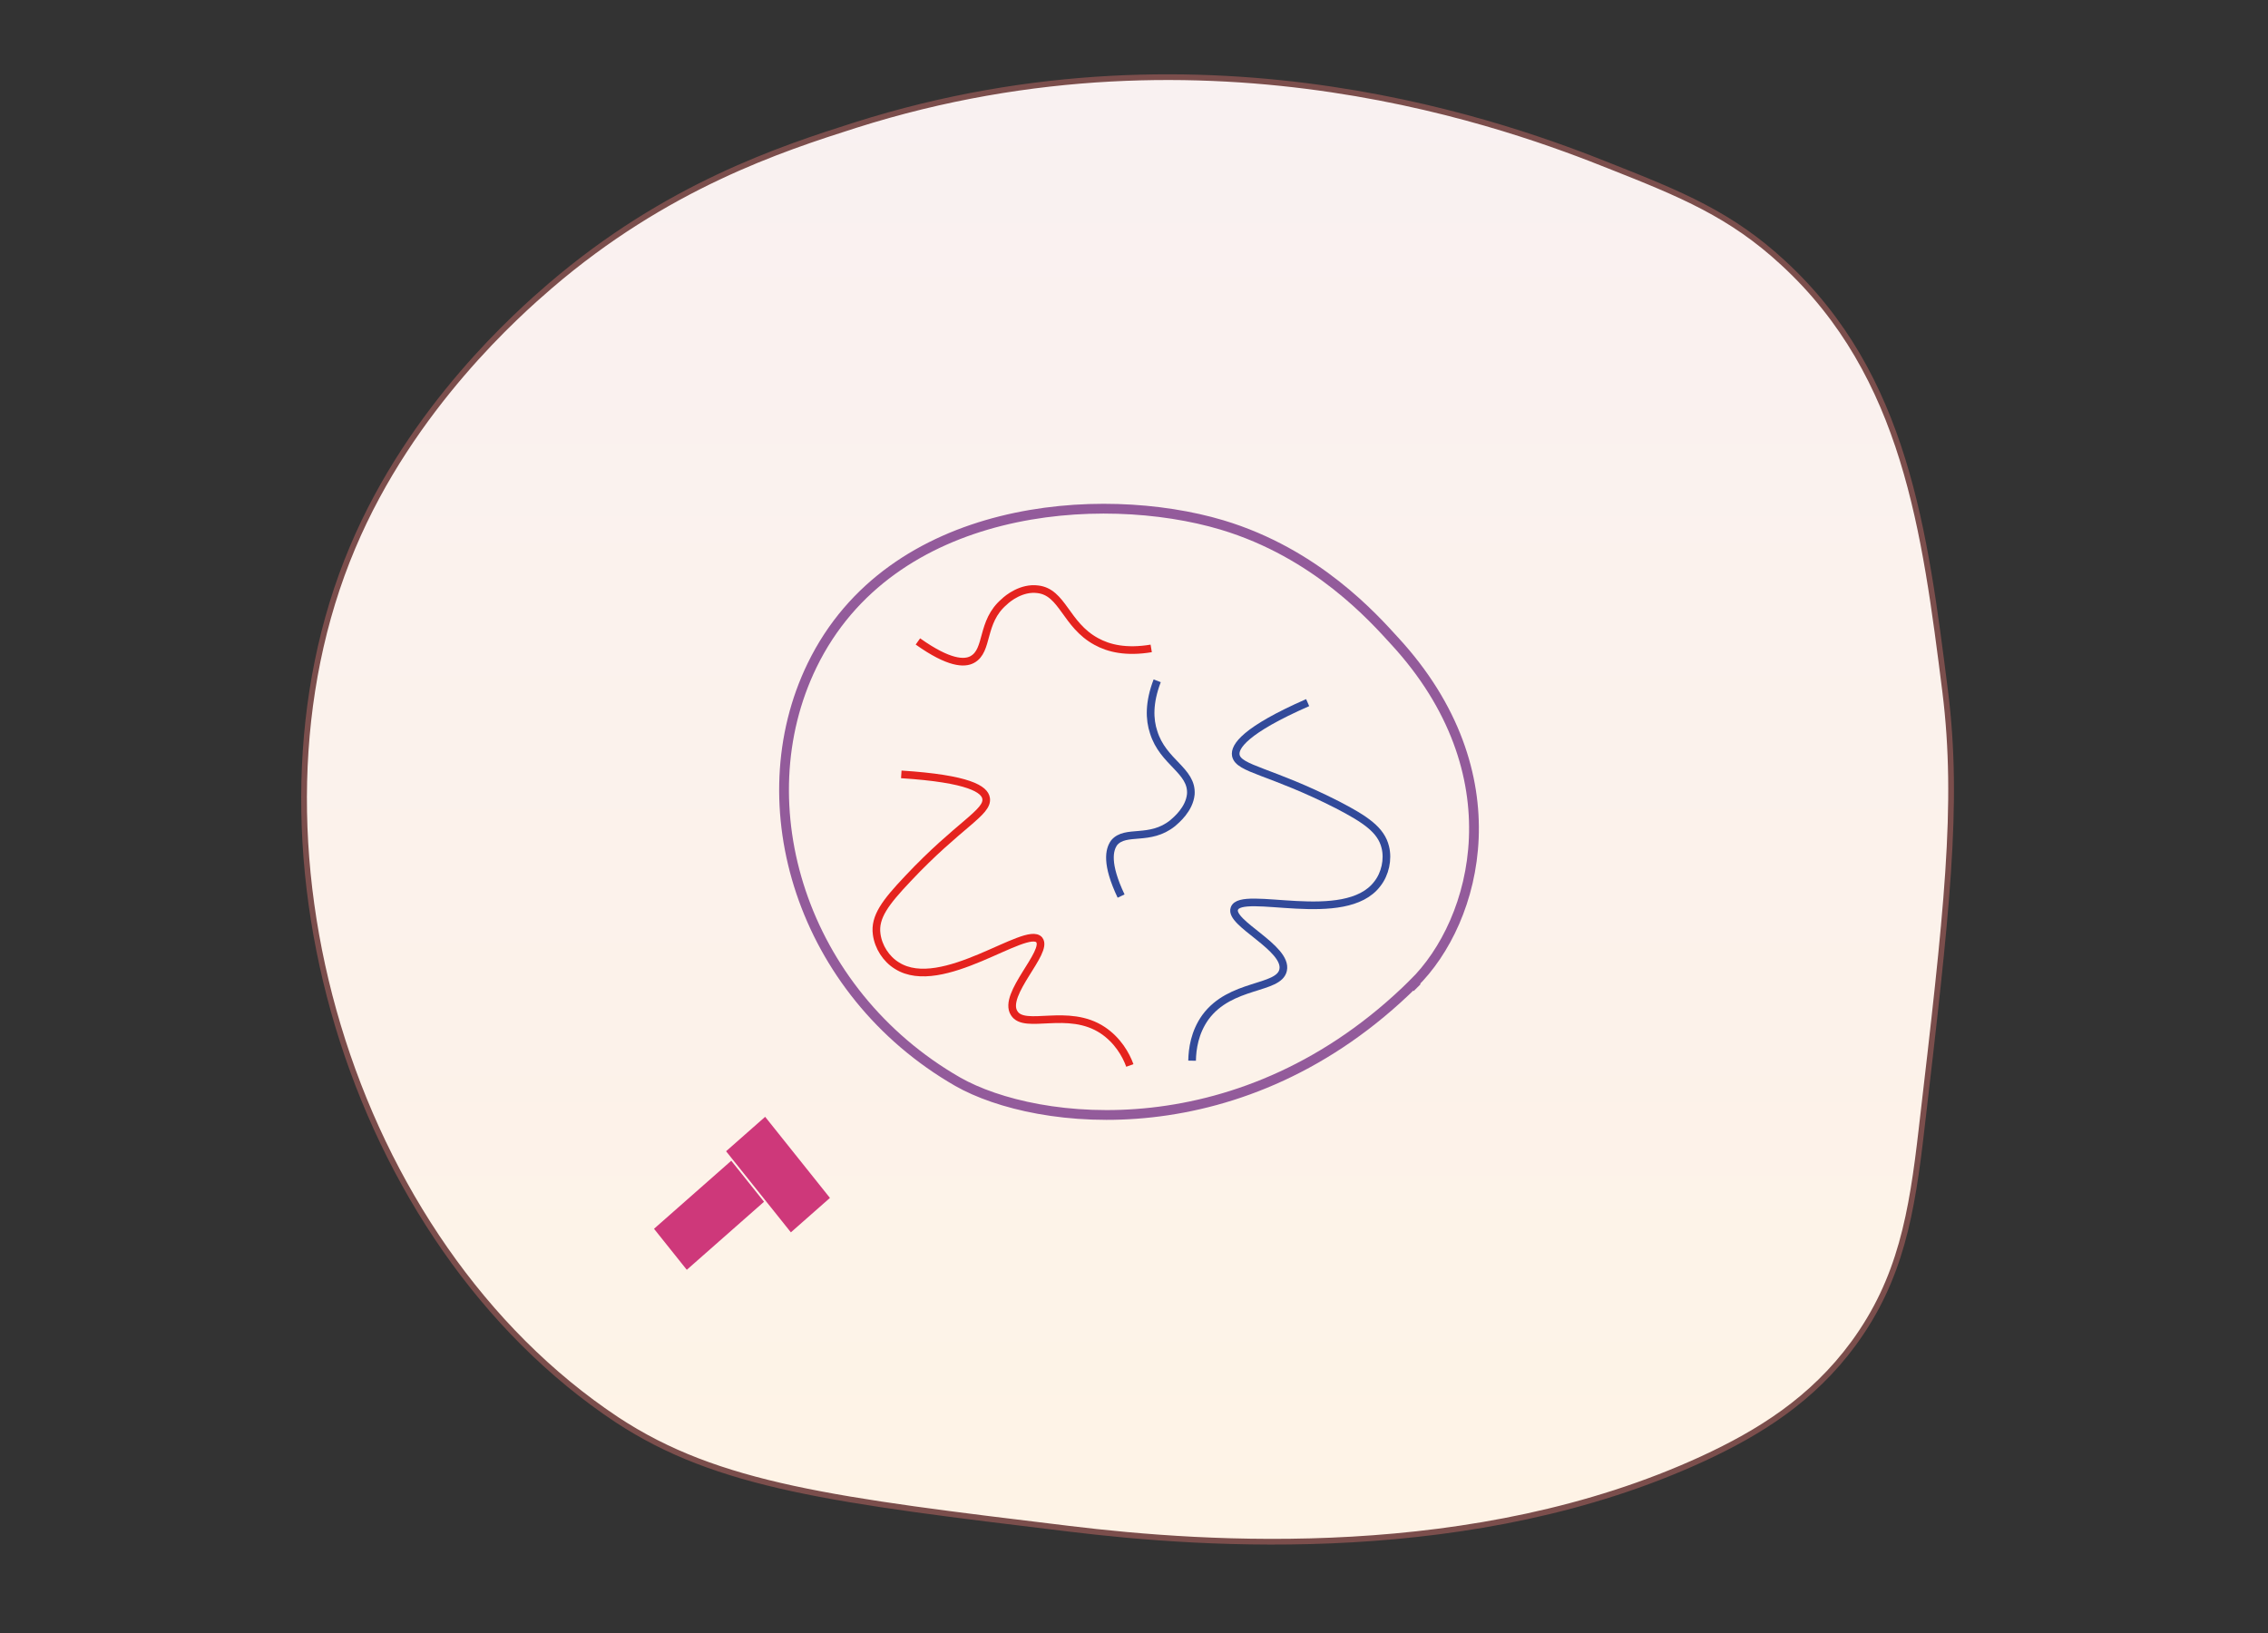 <svg width="593" height="427" viewBox="0 0 593 427" fill="none" xmlns="http://www.w3.org/2000/svg">
<rect x="0" y="0" width="593" height="427" fill="#333333" stroke="none"/>
<path d="M143.799 74.8C174.199 48.7 204.199 38.9 223.699 32.7C316.699 3.2 396.799 33.8 420.899 43.4C439.599 50.8 452.599 56.1 466.299 68.8C498.199 98.2 503.299 138.9 508.599 180.8C512.299 210.5 508.999 238.8 502.399 295.4C499.899 317.1 496.999 334.4 484.599 351.3C473.799 366 459.9 374.6 445.199 381.4C385.499 408.9 315.599 404.1 279.499 399.7C218.299 392.3 187.699 388.6 161.299 371.2C91.2 324.7 59.999 219.2 92.2 143.1C107.699 106.3 135.799 81.7 143.799 74.8Z" fill="#F9F1F1"/>
<path d="M143.799 74.8C174.199 48.7 204.199 38.9 223.699 32.7C316.699 3.2 396.799 33.8 420.899 43.4C439.599 50.8 452.599 56.1 466.299 68.8C498.199 98.2 503.299 138.9 508.599 180.8C512.299 210.5 508.999 238.8 502.399 295.4C499.899 317.1 496.999 334.4 484.599 351.3C473.799 366 459.9 374.6 445.199 381.4C385.499 408.9 315.599 404.1 279.499 399.7C218.299 392.3 187.699 388.6 161.299 371.2C91.2 324.7 59.999 219.2 92.2 143.1C107.699 106.3 135.799 81.7 143.799 74.8Z" fill="url(#paint0_linear_3137_571874)"/>
<path d="M143.799 74.8C174.199 48.7 204.199 38.9 223.699 32.7C316.699 3.2 396.799 33.8 420.899 43.4C439.599 50.8 452.599 56.1 466.299 68.8C498.199 98.2 503.299 138.9 508.599 180.8C512.299 210.5 508.999 238.8 502.399 295.4C499.899 317.1 496.999 334.4 484.599 351.3C473.799 366 459.9 374.6 445.199 381.4C385.499 408.9 315.599 404.1 279.499 399.7C218.299 392.3 187.699 388.6 161.299 371.2C91.2 324.7 59.999 219.2 92.2 143.1C107.699 106.3 135.799 81.7 143.799 74.8Z" stroke="#7B4E4C" stroke-width="1.494" stroke-miterlimit="10"/>
<path d="M250.403 282.819C271.127 294.613 325.213 301.016 369.525 257.209L370.536 258.219L369.525 257.209C386.374 240.697 396.484 202.112 364.639 167.572C359.248 161.675 344.252 144.658 319.484 137.244C287.808 127.809 232.88 131.684 212.325 173.975C194.633 210.368 209.629 259.399 250.403 282.819Z" stroke="#935B9B" stroke-width="2.555"/>
<path d="M191.195 303.484L171 321.274L179.57 332L199.764 314.21L191.195 303.484Z" fill="#CE387A"/>
<path d="M217 313.205L200.059 292L189.843 300.999L206.785 322.204L217 313.205Z" fill="#CE387A"/>
<path d="M293.126 234.282C289.13 225.853 289.987 222.171 291.32 220.324C294.337 216.771 300.619 220.037 306.616 215.217C307.514 214.428 310.962 211.623 311.356 207.673C311.787 201.436 304.094 199.409 301.633 191.433C300.537 188.116 300.355 183.769 302.562 178" stroke="#324A9A" stroke-width="2" stroke-miterlimit="10"/>
<path d="M240 167.711C248.194 173.532 252.2 173.531 254.203 172.44C258.573 170.075 256.388 162.617 262.579 157.342C263.49 156.432 267.131 153.522 271.319 154.068C277.875 154.795 278.603 163.345 286.615 167.711C289.892 169.53 294.445 170.621 301 169.53" stroke="#E5231E" stroke-width="2" stroke-miterlimit="10"/>
<path d="M295.412 278.571C294.382 275.737 292.248 271.997 288.346 269.377C279.269 263.318 267.895 269.371 265.165 264.887C262.011 259.99 274.201 248.892 271.732 245.745C268.414 241.773 246.207 259.909 234.503 252.467C231.704 250.751 229.658 247.597 229.217 244.25C228.599 239.732 231.535 235.911 237.331 229.779C250.686 215.56 258.443 212.416 257.831 208.736C257.479 206.393 253.491 203.606 235.654 202.468" stroke="#E5231E" stroke-width="2" stroke-miterlimit="10"/>
<path d="M311.688 277.325C311.745 274.234 312.355 269.913 315.149 265.998C321.713 256.982 334.371 258.772 335.49 253.645C336.764 247.846 321.329 241.37 322.743 237.565C324.464 232.416 351.714 242.227 360.12 231.086C362.183 228.469 362.996 224.685 362.206 221.504C361.122 217 357.037 214.238 349.719 210.441C332.139 201.497 323.874 201.125 323.127 197.518C322.675 195.233 325.512 190.892 341.905 183.707" stroke="#324A9A" stroke-width="2" stroke-miterlimit="10"/>
<defs>
<linearGradient id="paint0_linear_3137_571874" x1="294.821" y1="20.176" x2="294.821" y2="403.095" gradientUnits="userSpaceOnUse">
<stop stop-color="#F9F1F1"/>
<stop offset="1" stop-color="#FEF3E6"/>
</linearGradient>
</defs>
</svg>

